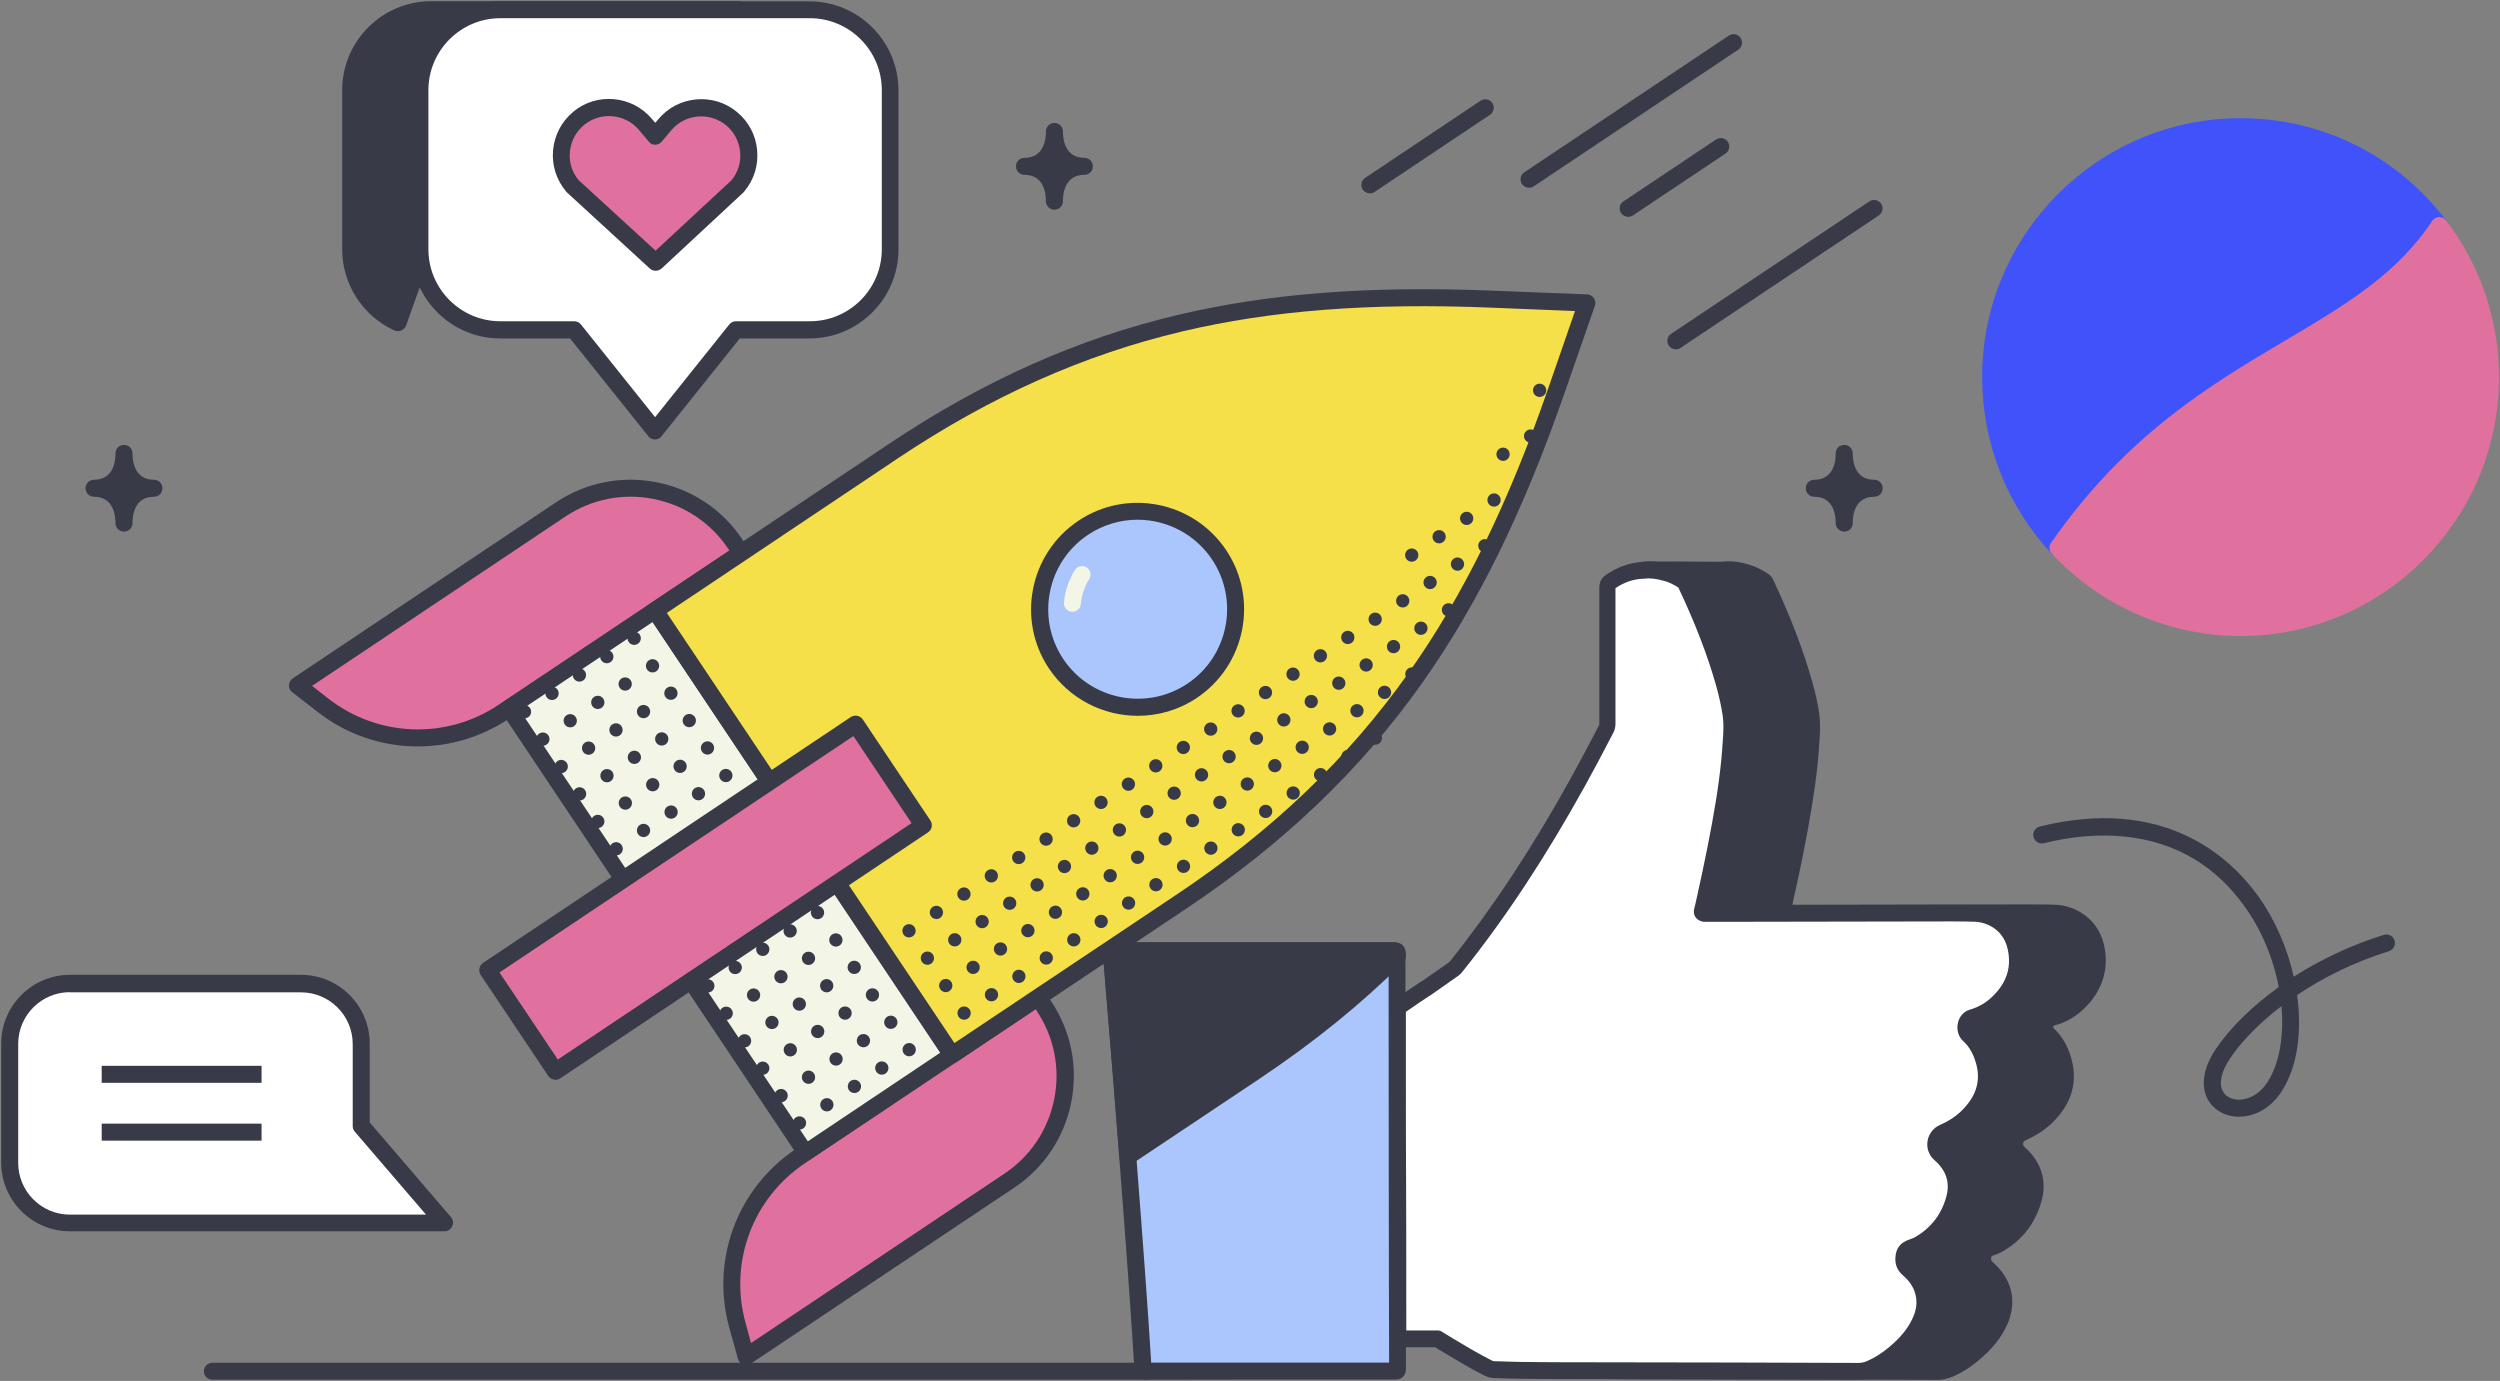 <?xml version="1.0" encoding="UTF-8"?>
<svg width="1470px" height="812px" viewBox="0 0 1470 812" version="1.1" xmlns="http://www.w3.org/2000/svg" xmlns:xlink="http://www.w3.org/1999/xlink">
    <rect x="0" y="0" width="1470" height="812" fill="#808080" stroke="none"/>
    <!-- Generator: Sketch 64 (93537) - https://sketch.com -->
    <title>popularity</title>
    <desc>Created with Sketch.</desc>
    <g id="Page-1" stroke="none" stroke-width="1" fill="none" fill-rule="evenodd">
        <g id="popularity" transform="translate(-270, -134)" fill-rule="nonzero">
            <g id="Group" transform="translate(180, 134)">
                <path d="M524.4,0.7 L5.7,0.7 C2.9,0.7 0.7,2.9 0.7,5.7 L0.7,759.2 C0.7,761.8 2.7,764 5.3,764.2 C5.4,764.2 5.6,764.2 5.7,764.2 C8.1,764.2 10.3,762.4 10.6,760 C21.4,690 31.3,641.3 50.1,600.1 C69.6,557.5 98.8,521.9 147.9,481 C198,439.3 237.2,392.4 267.7,337.8 C294.3,290.2 310.7,243.1 325.2,201.5 L328.7,191.4 C345,145 359.3,107 383.8,76.8 C410.8,43.5 447.4,23.6 499.1,14.3 C507.2,12.8 515.9,11.6 524.9,10.7 C527.5,10.4 529.5,8.1 529.404,5.5 C529.3,2.8 527.1,0.7 524.4,0.7 Z" id="Path"></path>
                <path d="M524.4,0.7 L343.5,0.7 C314.7,0.7 291.2,24.2 291.2,53 L291.2,146.6 C291.2,167.1 303.3,185.8 321.9,194.3 C322.6,194.6 323.3,194.7 324,194.7 C324.7,194.7 325.3,194.6 326,194.3 C327.3,193.7 328.3,192.7 328.8,191.4 C345.1,145 359.4,107 383.9,76.8 C410.9,43.5 447.5,23.6 499.2,14.3 C507.3,12.8 516,11.6 525,10.7 C527.6,10.4 529.6,8.1 529.5,5.5 C529.3,2.8 527.1,0.7 524.4,0.7 Z" id="Path" fill="#383A48"></path>
                <path d="M1554.3,0.7 C1551.5,0.7 1549.3,2.9 1549.3,5.7 C1549.3,60.4 1540,99.8 1520.2,129.9 C1499.3,161.5 1468.9,179.5 1433.8,200.3 C1390,226.2 1340.4,255.6 1296,319.3 C1287.6,331.3 1279.6,344.4 1272.1,358.1 C1191.3,506.6 1162.7,519.9 1115.4,541.8 C1064.3,565.4 994.3,597.8 823.8,803.1 C822.6,804.6 822.3,806.7 823.1,808.4 C823.9,810.2 825.7,811.3 827.6,811.3 L1554.4,811.3 C1557.2,811.3 1559.4,809.1 1559.4,806.3 L1559.4,5.7 C1559.3,3 1557.1,0.7 1554.3,0.7 Z" id="Path"></path>
                <g transform="translate(259, 170)">
                    <g transform="translate(256, 411)">
                        <path d="M8.6,198.2 L13.7,216.6 L168.5,113.1 C202.5,90.4 211.6,44.4 188.9,10.4 L185.4,5.2 L45.6,98.7 C13.1,120.5 -1.8,160.6 8.6,198.2 Z" id="Path" fill="#E0719E"></path>
                        <path d="M13.7,221.7 C13.1,221.7 12.5,221.6 12,221.4 C10.5,220.8 9.4,219.6 8.9,218 L3.8,199.6 C-7.2,159.8 8.5,117.7 42.8,94.7 L182.6,1.2 C183.7,0.5 185.1,0.2 186.4,0.5 C187.7,0.8 188.8,1.5 189.6,2.6 L193.1,7.8 C204.8,25.3 209,46.4 204.9,67.1 C200.8,87.8 188.9,105.7 171.3,117.4 L16.5,220.8 C15.6,221.4 14.7,221.7 13.7,221.7 Z M184,12.3 L48.3,103 C17.6,123.5 3.5,161.3 13.4,196.9 L13.4,196.9 L16.6,208.7 L165.6,109.1 C180.9,98.9 191.3,83.3 194.9,65.2 C198.5,47.1 194.8,28.7 184.6,13.4 L184,12.3 Z" id="Shape" fill="#383A48"></path>
                    </g>
                    <g transform="translate(0, 112)">
                        <path d="M21,132.8 L5.9,121 L160.7,17.5 C194.7,-5.2 240.6,3.9 263.4,37.9 L266.9,43.1 L127,136.6 C94.5,158.3 51.8,156.8 21,132.8 Z" id="Path" fill="#E0719E"></path>
                        <path d="M76.6,156.9 C55.8,156.9 35.1,150.1 17.9,136.7 L17.9,136.7 L2.8,125 C1.5,124 0.8,122.5 0.9,120.9 C1,119.3 1.8,117.8 3.1,116.9 L157.9,13.4 C175.4,1.7 196.5,-2.5 217.2,1.6 C237.9,5.7 255.8,17.6 267.5,35.2 L271,40.4 C271.7,41.5 272,42.9 271.7,44.2 C271.4,45.5 270.7,46.6 269.6,47.4 L129.8,140.9 C113.6,151.6 95.1,156.9 76.6,156.9 Z M24.1,128.8 C53.3,151.5 93.5,153 124.2,132.4 L259.9,41.7 L259.2,40.7 C249,25.4 233.4,15 215.3,11.4 C197.2,7.8 178.8,11.5 163.5,21.7 L14.5,121.3 L24.1,128.8 Z" id="Shape" fill="#383A48"></path>
                    </g>
                    <g transform="translate(125, 184)">
                        <rect id="Rectangle" fill="#F3F6E6" transform="translate(135.474, 164.374) rotate(-33.758) translate(-135.474, -164.374) " x="83.723" y="7.272" width="103.501" height="314.204"></rect>
                        <path d="M179.7,328.6 C179.4,328.6 179.1,328.6 178.8,328.5 C177.5,328.3 176.4,327.5 175.7,326.5 L1.1,65.2 C-0.4,63 0.2,60 2.4,58.5 L88.4,1 C89.5,0.3 90.8,-9.18709553e-15 92,0.3 C93.3,0.5 94.4,1.3 95.1,2.3 L269.7,263.5 C271.2,265.7 270.6,268.7 268.4,270.2 L182.4,327.7 C181.6,328.3 180.6,328.6 179.7,328.6 Z M11.8,63.8 L181,317.1 L259,264.9 L89.8,11.7 L11.8,63.8 Z" id="Shape" fill="#383A48"></path>
                    </g>
                    <g transform="translate(211, 0)">
                        <path d="M179.7,450.2 L5.1,189 L145.4,95.2 C259.4,19 363.8,0.5 497.1,5.9 L553,8.1 L535.4,58.7 C490.4,188.2 431.9,281.7 314.6,360.1 L179.7,450.2 Z" id="Path" fill="#F6E049"></path>
                        <path d="M179.7,455.2 C178.1,455.2 176.5,454.4 175.5,453 L1,191.8 C0.3,190.7 2.23709939e-14,189.3 0.3,188 C0.6,186.7 1.3,185.6 2.4,184.8 L142.7,91 C198.3,53.8 254,29 312.9,15.1 C366.2,2.5 424.8,-2 497.4,0.9 L553.3,3.1 C554.9,3.2 556.3,4 557.2,5.3 C558.1,6.6 558.3,8.3 557.8,9.8 L540.2,60.4 C515.8,130.7 489.1,185.1 456.3,231.5 C420.2,282.6 374.8,326 317.5,364.3 L182.5,454.5 C181.7,455 180.7,455.2 179.7,455.2 Z M12.1,190.4 L181.2,443.3 L312,355.9 C368.3,318.3 412.8,275.7 448.2,225.7 C480.5,180.1 506.8,126.5 530.8,57.1 L546.1,12.9 L496.9,10.9 C425.3,8 367.5,12.5 315.1,24.9 C257.3,38.6 202.7,62.9 148.1,99.4 L12.1,190.4 Z" id="Shape" fill="#383A48"></path>
                    </g>
                    <g transform="translate(135, 55)" fill="#383A48" id="Oval">
                        <circle cx="504.7" cy="209" r="3.9"></circle>
                        <circle cx="488.6" cy="219.8" r="3.9"></circle>
                        <circle cx="472.5" cy="230.5" r="3.9"></circle>
                        <circle cx="456.4" cy="241.3" r="3.9"></circle>
                        <circle cx="440.2" cy="252.1" r="3.9"></circle>
                        <circle cx="424.1" cy="262.9" r="3.9"></circle>
                        <circle cx="408" cy="273.7" r="3.9"></circle>
                        <circle cx="391.9" cy="284.4" r="3.9"></circle>
                        <circle cx="375.7" cy="295.2" r="3.9"></circle>
                        <circle cx="359.6" cy="306" r="3.9"></circle>
                        <circle cx="343.5" cy="316.8" r="3.9"></circle>
                        <circle cx="327.4" cy="327.6" r="3.9"></circle>
                        <circle cx="311.2" cy="338.3" r="3.9"></circle>
                        <circle cx="295.1" cy="349.1" r="3.9"></circle>
                        <circle cx="279" cy="359.9" r="3.9"></circle>
                        <circle cx="262.9" cy="370.7" r="3.9"></circle>
                        <circle cx="246.7" cy="381.4" r="3.9"></circle>
                        <circle cx="230.6" cy="392.2" r="3.9"></circle>
                        <circle cx="214.5" cy="403" r="3.9"></circle>
                        <circle cx="198.4" cy="413.8" r="3.9"></circle>
                        <circle cx="182.2" cy="424.6" r="3.9"></circle>
                        <circle cx="166.1" cy="435.3" r="3.9"></circle>
                        <circle cx="526.2" cy="171.3" r="3.9"></circle>
                        <circle cx="510.1" cy="182.1" r="3.9"></circle>
                        <circle cx="493.9" cy="192.9" r="3.9"></circle>
                        <circle cx="477.8" cy="203.6" r="3.9"></circle>
                        <circle cx="461.7" cy="214.4" r="3.9"></circle>
                        <circle cx="445.6" cy="225.2" r="3.9"></circle>
                        <circle cx="429.4" cy="236" r="3.9"></circle>
                        <circle cx="413.3" cy="246.8" r="3.9"></circle>
                        <circle cx="397.2" cy="257.5" r="3.9"></circle>
                        <circle cx="381.1" cy="268.3" r="3.9"></circle>
                        <circle cx="364.9" cy="279.1" r="3.9"></circle>
                        <circle cx="348.8" cy="289.9" r="3.9"></circle>
                        <circle cx="332.7" cy="300.6" r="3.9"></circle>
                        <circle cx="316.6" cy="311.4" r="3.9"></circle>
                        <circle cx="300.4" cy="322.2" r="3.9"></circle>
                        <circle cx="284.3" cy="333" r="3.9"></circle>
                        <circle cx="268.2" cy="343.8" r="3.9"></circle>
                        <circle cx="252.1" cy="354.5" r="3.9"></circle>
                        <circle cx="235.9" cy="365.3" r="3.9"></circle>
                        <circle cx="219.8" cy="376.1" r="3.9"></circle>
                        <circle cx="203.7" cy="386.9" r="3.9"></circle>
                        <circle cx="187.6" cy="397.7" r="3.9"></circle>
                        <circle cx="171.4" cy="408.4" r="3.9"></circle>
                        <circle cx="155.3" cy="419.2" r="3.9"></circle>
                        <circle cx="547.7" cy="133.6" r="3.9"></circle>
                        <circle cx="531.5" cy="144.4" r="3.9"></circle>
                        <circle cx="515.4" cy="155.2" r="3.9"></circle>
                        <circle cx="499.3" cy="166" r="3.9"></circle>
                        <circle cx="483.2" cy="176.7" r="3.9"></circle>
                        <circle cx="467" cy="187.5" r="3.9"></circle>
                        <circle cx="450.9" cy="198.3" r="3.9"></circle>
                        <circle cx="434.8" cy="209.1" r="3.9"></circle>
                        <circle cx="418.7" cy="219.9" r="3.9"></circle>
                        <circle cx="402.5" cy="230.6" r="3.9"></circle>
                        <circle cx="386.4" cy="241.4" r="3.9"></circle>
                        <circle cx="370.3" cy="252.2" r="3.9"></circle>
                        <circle cx="354.2" cy="263" r="3.9"></circle>
                        <circle cx="338" cy="273.7" r="3.9"></circle>
                        <circle cx="321.9" cy="284.5" r="3.9"></circle>
                        <circle cx="305.8" cy="295.3" r="3.9"></circle>
                        <circle cx="289.7" cy="306.1" r="3.9"></circle>
                        <circle cx="273.5" cy="316.9" r="3.9"></circle>
                        <circle cx="257.4" cy="327.6" r="3.9"></circle>
                        <circle cx="241.3" cy="338.4" r="3.9"></circle>
                        <circle cx="225.2" cy="349.2" r="3.9"></circle>
                        <circle cx="209" cy="360" r="3.9"></circle>
                        <circle cx="192.9" cy="370.7" r="3.9"></circle>
                        <circle cx="176.8" cy="381.5" r="3.9"></circle>
                        <circle cx="160.7" cy="392.3" r="3.9"></circle>
                        <circle cx="144.5" cy="403.1" r="3.9"></circle>
                        <circle cx="569.1" cy="95.9" r="3.9"></circle>
                        <circle cx="553" cy="106.7" r="3.9"></circle>
                        <circle cx="536.9" cy="117.5" r="3.9"></circle>
                        <circle cx="520.8" cy="128.3" r="3.9"></circle>
                        <circle cx="504.6" cy="139.1" r="3.9"></circle>
                        <circle cx="488.5" cy="149.8" r="3.9"></circle>
                        <circle cx="472.4" cy="160.6" r="3.9"></circle>
                        <circle cx="456.3" cy="171.4" r="3.9"></circle>
                        <circle cx="440.1" cy="182.2" r="3.9"></circle>
                        <circle cx="424" cy="193" r="3.9"></circle>
                        <circle cx="407.9" cy="203.7" r="3.9"></circle>
                        <circle cx="391.8" cy="214.5" r="3.9"></circle>
                        <circle cx="375.6" cy="225.3" r="3.9"></circle>
                        <circle cx="359.5" cy="236.1" r="3.9"></circle>
                        <circle cx="343.4" cy="246.8" r="3.9"></circle>
                        <circle cx="327.3" cy="257.6" r="3.9"></circle>
                        <circle cx="311.1" cy="268.4" r="3.9"></circle>
                        <circle cx="295" cy="279.2" r="3.9"></circle>
                        <circle cx="278.9" cy="290" r="3.9"></circle>
                        <circle cx="262.8" cy="300.7" r="3.9"></circle>
                        <circle cx="246.6" cy="311.5" r="3.9"></circle>
                        <circle cx="230.5" cy="322.3" r="3.9"></circle>
                        <circle cx="214.4" cy="333.1" r="3.9"></circle>
                        <circle cx="198.3" cy="343.8" r="3.9"></circle>
                        <circle cx="182.1" cy="354.6" r="3.9"></circle>
                        <circle cx="166" cy="365.4" r="3.9"></circle>
                        <circle cx="149.9" cy="376.2" r="3.9"></circle>
                        <circle cx="133.8" cy="387" r="3.9"></circle>
                        <circle cx="590.6" cy="58.3" r="3.9"></circle>
                        <circle cx="574.5" cy="69" r="3.9"></circle>
                        <circle cx="558.4" cy="79.8" r="3.9"></circle>
                        <circle cx="542.2" cy="90.6" r="3.9"></circle>
                        <circle cx="526.1" cy="101.4" r="3.9"></circle>
                        <circle cx="203.6" cy="316.9" r="3.9"></circle>
                        <circle cx="187.5" cy="327.7" r="3.9"></circle>
                        <circle cx="171.4" cy="338.5" r="3.9"></circle>
                        <circle cx="155.2" cy="349.3" r="3.9"></circle>
                        <circle cx="139.1" cy="360.1" r="3.9"></circle>
                        <circle cx="123" cy="370.8" r="3.9"></circle>
                        <circle cx="596" cy="31.4" r="3.9"></circle>
                        <circle cx="579.8" cy="42.1" r="3.9"></circle>
                        <circle cx="192.8" cy="300.8" r="3.9"></circle>
                        <circle cx="176.7" cy="311.6" r="3.9"></circle>
                        <circle cx="160.6" cy="322.4" r="3.9"></circle>
                        <circle cx="144.5" cy="333.2" r="3.9"></circle>
                        <circle cx="128.3" cy="343.9" r="3.9"></circle>
                        <circle cx="112.2" cy="354.7" r="3.9"></circle>
                        <circle cx="601.3" cy="4.5" r="3.9"></circle>
                        <circle cx="182.1" cy="284.7" r="3.9"></circle>
                        <circle cx="165.9" cy="295.5" r="3.9"></circle>
                        <circle cx="149.8" cy="306.2" r="3.9"></circle>
                        <circle cx="133.7" cy="317" r="3.9"></circle>
                        <circle cx="117.6" cy="327.8" r="3.9"></circle>
                        <circle cx="101.4" cy="338.6" r="3.9"></circle>
                        <circle cx="171.3" cy="268.6" r="3.9"></circle>
                        <circle cx="155.2" cy="279.3" r="3.9"></circle>
                        <circle cx="139" cy="290.1" r="3.9"></circle>
                        <circle cx="122.9" cy="300.9" r="3.9"></circle>
                        <circle cx="106.8" cy="311.7" r="3.9"></circle>
                        <circle cx="90.7" cy="322.5" r="3.9"></circle>
                        <circle cx="160.5" cy="252.4" r="3.9"></circle>
                        <circle cx="144.4" cy="263.2" r="3.9"></circle>
                        <circle cx="128.3" cy="274" r="3.9"></circle>
                        <circle cx="112.1" cy="284.8" r="3.9"></circle>
                        <circle cx="96" cy="295.6" r="3.9"></circle>
                        <circle cx="79.9" cy="306.3" r="3.9"></circle>
                        <circle cx="149.7" cy="236.3" r="3.9"></circle>
                        <circle cx="133.6" cy="247.1" r="3.9"></circle>
                        <circle cx="117.5" cy="257.9" r="3.9"></circle>
                        <circle cx="101.3" cy="268.7" r="3.9"></circle>
                        <circle cx="85.2" cy="279.4" r="3.9"></circle>
                        <circle cx="69.1" cy="290.2" r="3.9"></circle>
                        <circle cx="138.9" cy="220.2" r="3.9"></circle>
                        <circle cx="122.8" cy="231" r="3.9"></circle>
                        <circle cx="106.7" cy="241.7" r="3.9"></circle>
                        <circle cx="90.6" cy="252.5" r="3.9"></circle>
                        <circle cx="74.4" cy="263.3" r="3.9"></circle>
                        <circle cx="58.3" cy="274.1" r="3.9"></circle>
                        <circle cx="128.2" cy="204.1" r="3.9"></circle>
                        <circle cx="112" cy="214.8" r="3.9"></circle>
                        <circle cx="95.9" cy="225.6" r="3.9"></circle>
                        <circle cx="79.8" cy="236.4" r="3.9"></circle>
                        <circle cx="63.7" cy="247.2" r="3.9"></circle>
                        <circle cx="47.5" cy="258" r="3.9"></circle>
                        <circle cx="117.4" cy="187.9" r="3.9"></circle>
                        <circle cx="101.3" cy="198.7" r="3.9"></circle>
                        <circle cx="85.1" cy="209.5" r="3.9"></circle>
                        <circle cx="69" cy="220.3" r="3.9"></circle>
                        <circle cx="52.9" cy="231.1" r="3.9"></circle>
                        <circle cx="36.8" cy="241.8" r="3.9"></circle>
                        <circle cx="106.6" cy="171.8" r="3.9"></circle>
                        <circle cx="90.5" cy="182.6" r="3.9"></circle>
                        <circle cx="74.4" cy="193.4" r="3.9"></circle>
                        <circle cx="58.2" cy="204.2" r="3.9"></circle>
                        <circle cx="42.1" cy="214.9" r="3.9"></circle>
                        <circle cx="26" cy="225.7" r="3.9"></circle>
                        <circle cx="95.8" cy="155.7" r="3.9"></circle>
                        <circle cx="79.7" cy="166.5" r="3.9"></circle>
                        <circle cx="63.6" cy="177.2" r="3.9"></circle>
                        <circle cx="47.5" cy="188" r="3.9"></circle>
                        <circle cx="31.3" cy="198.8" r="3.9"></circle>
                        <circle cx="15.2" cy="209.6" r="3.9"></circle>
                        <circle cx="85.1" cy="139.6" r="3.9"></circle>
                        <circle cx="68.9" cy="150.3" r="3.9"></circle>
                        <circle cx="52.8" cy="161.1" r="3.9"></circle>
                        <circle cx="36.7" cy="171.9" r="3.9"></circle>
                        <circle cx="20.6" cy="182.7" r="3.9"></circle>
                        <circle cx="4.4" cy="193.5" r="3.9"></circle>
                    </g>
                    <g transform="translate(437, 125)">
                        <circle id="Oval" fill="#AAC6FC" cx="62.9" cy="63.3" r="57.6"></circle>
                        <path d="M63,125.9 C42.8,125.9 22.9,116.1 10.8,98.1 C-8.4,69.4 -0.6,30.4 28.1,11.2 C56.8,-8 95.8,-0.2 115,28.5 C134.2,57.2 126.4,96.2 97.7,115.4 L97.7,115.4 C87.1,122.5 75,125.9 63,125.9 Z M62.9,10.6 C52.8,10.6 42.7,13.5 33.7,19.5 C9.6,35.6 3.1,68.4 19.2,92.5 C35.3,116.6 68.1,123.1 92.2,107 L92.2,107 C116.3,90.9 122.8,58.1 106.7,34 C96.6,18.9 79.9,10.6 62.9,10.6 Z" id="Shape" fill="#383A48"></path>
                    </g>
                    <path d="M461.6,189.7 C461.4,189.7 461.3,189.7 461.1,189.7 C458.4,189.4 456.3,187 456.6,184.2 C457.2,177.5 459.5,170.9 463,165.2 C464.5,162.9 467.6,162.2 469.9,163.6 C472.2,165.1 472.9,168.2 471.5,170.5 C468.7,174.9 467,180 466.5,185.2 C466.4,187.7 464.2,189.7 461.6,189.7 Z" id="Path" fill="#F3F6E6"></path>
                    <g transform="translate(112, 250)">
                        <rect id="Rectangle" fill="#E0719E" transform="translate(133.825, 107.882) rotate(-33.758) translate(-133.825, -107.882) " x="3.723" y="72.082" width="260.204" height="71.601"></rect>
                        <path d="M45.6,214.9 C44,214.9 42.4,214.1 41.4,212.7 L1.6,153.2 C0.9,152.1 0.6,150.7 0.9,149.4 C1.2,148.1 1.9,147 3,146.2 L219.3,1.6 C220.4,0.9 221.8,0.6 223.1,0.9 C224.4,1.2 225.5,1.9 226.3,3 L266.1,62.5 C267.6,64.8 267,67.9 264.7,69.4 L48.4,214.1 C47.5,214.7 46.5,214.9 45.6,214.9 Z M12.7,151.8 L47,203 L255,64 L220.8,12.8 L12.7,151.8 Z" id="Shape" fill="#383A48"></path>
                    </g>
                </g>
                <g transform="translate(738, 330)">
                    <path d="M577.2,263.3 C588.2,252.8 592.3,239.8 589.2,225.8 C585.7,210.2 572.5,202.6 560.9,202 C556.3,201.8 551.8,201.8 547.3,201.8 C545.8,201.8 544.4,201.8 542.9,201.8 C532.3,201.8 483.7,201.8 405.9,202 C406,201.8 406,201.5 406.1,201.3 C406.2,200.6 406.4,199.9 406.5,199.2 C411.3,177.8 414.8,160.1 417.5,143.4 C418.9,134.7 420.1,126.1 420.9,118 C421.3,114.1 421.5,110.2 421.8,106.4 L422,103.1 C422.4,97.8 422.2,93.2 421.6,88.9 C420.8,83.4 419.5,77.5 417.6,70.9 C412.3,52.1 405,33 394.6,10.8 C393.9,9.4 392.9,8.2 391.5,7.3 C387.6,4.7 383.9,3 380.2,1.9 C376,0.7 370.5,-0.5 364.5,0.3 C363.9,0.3 362.4,0.3 360.3,0.3 C318.7,-5.683648e-14 317.9,0.2 316.8,0.5 C313.8,1.3 312.5,3.7 312.6,5.8 C312.8,10.1 317,11 320.4,11.6 C322.7,12.1 325.8,12.6 329,13.1 C331.8,13.6 335.8,14.2 338.8,14.8 C338.8,15 338.8,15.1 338.8,15.3 C338.8,32.8 338.8,50.3 338.8,67.8 C338.8,77.1 338.8,86.4 338.8,95.6 C338.8,95.9 338.8,96.1 338.6,96.3 C332.9,107.3 327.6,117.3 322.3,126.9 C299.5,168.2 276.2,203.6 250.9,235.2 C250.6,235.5 250.4,235.8 250.1,236 C246.3,238.7 242.4,241.4 238.6,244 L234.9,246.6 L234.8,246.7 C234.4,246.9 234,247.1 233.5,247.4 C232,248.4 230.5,249.4 229,250.5 C225.7,252.8 222.3,255.1 218.9,257.3 C216.6,258.9 215.399,261.1 215.399,264 C215.399,269 215.399,274.1 215.399,279.1 L215.399,304.8 C215.399,354.9 215.399,405 215.399,455.1 C215.399,455.3 215.399,455.6 215.399,455.8 C215.399,457 215.3,459 217,460.7 C218.7,462.4 220.7,462.4 221.9,462.3 C222.1,462.3 222.3,462.3 222.6,462.3 C227.6,462.3 232.6,462.3 237.6,462.3 L242.4,462.3 C243,462.7 243.5,463 244.1,463.4 L247.7,465.6 C255.2,470.1 262.9,474.7 270.8,478.7 C272.4,479.5 274.4,480.4 276.8,480.4 C278.3,480.4 279.9,480.5 281.4,480.5 C283.5,480.6 285.5,480.6 287.6,480.7 L292.5,480.8 C300.7,480.9 309.1,481 317.4,481 C364.6,481 476.1,481.3 490.9,481.4 L491,481.4 C494.1,481.4 497.1,480.8 500.1,479.5 C505.5,477.2 510.8,473.9 516.1,469.3 C523.7,462.9 529,456.2 532.3,448.7 C534.8,443.1 535.7,437.4 535,431.8 C534,424.4 530.2,417.8 523.7,412.1 C522.9,411.4 522.7,410.9 522.8,409.8 C522.9,409 523,408.7 523,408.7 C523.1,408.7 523.3,408.4 524.3,408.1 C525.7,407.7 527.4,407 529.1,406.1 C540.8,399.5 548.6,389.6 552.3,376.7 C555.8,364.4 552.4,353.2 542.4,344.4 C541.5,343.6 541.6,342.7 541.6,342.3 C541.7,341.8 541.9,341 543,340.5 C549.9,337.5 555.8,333.4 560.4,328.5 C570.5,317.8 573.7,305.6 569.9,292.3 C567.8,284.8 564.4,279.1 559.5,274.6 C559.3,274.4 559.3,273.5 559.5,273.1 C566.4,271.4 572.2,268 577.2,263.3 Z" id="Path" fill="#383A48"></path>
                    <g id="_x35_Gmsrj.tif_2_">
                        <g id="Group">
                            <g transform="translate(169, 0)">
                                <path d="M344.8,207 C338.9,206.7 333,206.8 327.1,206.8 C309.4,206.8 241.1,206.9 213.1,206.9 C203.8,206.9 194.6,206.9 185.3,206.9 C185.2,206.9 185,206.9 184.9,206.8 C184.2,206.6 183.9,206.3 184.2,205.2 C184.9,202.8 185.3,200.4 185.9,198 C190,179.6 193.8,161.1 196.9,142.5 C198.3,134.2 199.4,125.9 200.2,117.5 C200.7,112.6 201,107.6 201.3,102.7 C201.6,98.3 201.6,93.9 200.9,89.6 C200,83.7 198.7,77.9 197.1,72.2 C191.4,51.7 183.4,32.1 174.4,12.9 C174.1,12.2 173.6,11.8 173.1,11.4 C170,9.4 166.7,7.7 163.2,6.7 C158.6,5.4 154,4.6 149.2,5.3 L149.2,5.3 C142,5.5 135.7,8 129.8,12.1 C128.6,12.9 128.2,13.9 128.2,15.4 C128.2,42.2 128.2,69 128.2,95.8 C128.2,96.9 128,97.8 127.5,98.8 C122.2,109.1 116.8,119.3 111.2,129.5 C90.1,167.7 66.6,204.4 39.3,238.5 C38.8,239.2 38.2,239.7 37.5,240.2 C32.4,243.8 27.2,247.4 22.1,251 C21.7,251.2 21.3,251.4 20.9,251.7 C16,255 11.2,258.4 6.2,261.6 C5.2,262.2 4.9,262.9 5,264 C5.1,270.4 5,276.9 5,283.3 C5,340.6 5,397.8 5,455.1 C5,457.6 4.7,457.2 7.2,457.2 C14.3,457.2 21.3,457.2 28.4,457.2 L28.4,457.2 L28.4,457.2 C29.3,457.8 30.3,458.4 31.2,459 C39.9,464.2 48.6,469.5 57.7,474.1 C58.9,474.7 60.2,475.2 61.6,475.3 C65.2,475.4 68.8,475.5 72.3,475.6 C82.2,475.7 92.1,475.9 102,475.9 C149,475.9 260.6,476.2 275.6,476.3 C278.1,476.3 280.5,475.8 282.8,474.8 C288.2,472.5 293.1,469.2 297.6,465.4 C303.8,460.1 309.1,454.1 312.5,446.6 C314.5,442.1 315.4,437.4 314.8,432.4 C313.9,425.6 310.3,420.2 305.2,415.8 C303.1,414 302.4,411.9 302.6,409.4 C302.9,406 304.2,404.4 307.5,403.4 C308.8,403 310.2,402.5 311.4,401.8 C321.9,395.8 329,386.9 332.3,375.3 C335.4,364.6 332.2,355.5 323.9,348.1 C319.9,344.6 320.9,338 325.8,335.9 C331.8,333.3 337.1,329.8 341.6,325.1 C350,316.2 353.4,305.7 350,293.7 C348.4,287.9 345.7,282.6 341.1,278.4 C338,275.6 339.1,269.5 342.8,268.5 C348.7,266.9 353.8,263.9 358.1,259.7 C367.5,250.7 371.6,239.8 368.7,226.9 C365.5,213.8 354.7,207.5 344.8,207 Z" id="Path" fill="#FFFFFF"></path>
                                <path d="M275.6,481.3 L275.6,481.3 C260.6,481.2 149.1,481 102,480.9 C93.7,480.9 85.3,480.8 77.1,480.7 L72.2,480.6 C70.1,480.6 68.1,480.5 66,480.4 C64.5,480.4 62.9,480.3 61.4,480.3 C58.9,480.2 57,479.4 55.4,478.6 C47.4,474.6 39.7,469.9 32.3,465.5 L28.7,463.3 C28.1,463 27.6,462.6 27,462.2 L22.2,462.2 C17.2,462.2 12.2,462.2 7.2,462.2 C6.9,462.2 6.7,462.2 6.5,462.2 C5.3,462.2 3.3,462.3 1.6,460.6 C-0.1,458.9 -0.001,456.9 -0.001,455.7 C-0.001,455.5 -0.001,455.3 -0.001,455 C-0.001,413.4 -0.001,371.7 -0.001,330.1 L-0.001,279 C-0.001,274.1 -0.001,269 -0.001,264 C-0.001,261.1 1.1,258.9 3.5,257.3 C6.9,255.1 10.3,252.7 13.6,250.5 C15.1,249.5 16.6,248.5 18.1,247.5 C18.6,247.2 19,246.9 19.4,246.8 L19.5,246.7 L22.9,244.3 C26.8,241.6 30.7,238.8 34.7,236.1 C35,235.9 35.2,235.7 35.5,235.4 C60.7,203.8 84.1,168.4 106.9,127.1 C112.2,117.5 117.5,107.5 123.2,96.5 C123.3,96.2 123.4,96.1 123.4,95.8 C123.4,86.3 123.4,76.7 123.4,67.2 C123.4,50 123.4,32.7 123.4,15.5 C123.4,12.3 124.7,9.9 127.2,8.1 C134.2,3.3 141.3,0.8 149,0.4 C155,-0.5 160.6,0.8 164.8,2 C168.5,3 172.2,4.8 176.1,7.4 C177.5,8.3 178.5,9.5 179.2,11 C189.6,33.2 197,52.2 202.2,71.1 C204,77.7 205.3,83.5 206.2,89.1 C206.8,93.4 207,98 206.6,103.3 L206.4,106.6 C206.1,110.4 205.9,114.4 205.5,118.3 C204.7,126.4 203.6,135 202.1,143.7 C199.3,160.4 195.8,178.1 191.1,199.5 C190.9,200.2 190.8,200.9 190.7,201.6 C190.6,201.8 190.6,202.1 190.5,202.3 L194.4,202.3 C200.8,202.3 207.1,202.3 213.5,202.3 C226.6,202.3 248.6,202.3 270.1,202.2 C294.7,202.2 318,202.1 327.4,202.1 C328.9,202.1 330.3,202.1 331.8,202.1 C336.2,202.1 340.8,202.1 345.4,202.3 L345.4,202.3 C356.9,202.9 370.2,210.5 373.7,226.1 C376.9,240.1 372.7,253.1 361.7,263.6 C356.7,268.4 351,271.7 344.5,273.5 C344.3,273.9 344.3,274.7 344.5,275 C349.4,279.4 352.8,285.2 354.9,292.7 C358.6,306 355.4,318.2 345.4,328.9 C340.8,333.8 334.9,337.9 328,340.9 C327,341.3 326.7,342.2 326.6,342.7 C326.5,343.1 326.5,344.1 327.4,344.8 C337.4,353.6 340.9,364.8 337.3,377.1 C333.6,390 325.8,399.9 314.1,406.5 C312.4,407.5 310.6,408.1 309.3,408.5 C308.4,408.8 308.1,409 308,409.1 C308,409.1 307.9,409.4 307.8,410.2 C307.7,411.3 307.9,411.8 308.7,412.5 C315.2,418.1 319,424.8 320,432.2 C320.7,437.8 319.8,443.4 317.3,449.1 C314,456.5 308.7,463.3 301.1,469.7 C295.7,474.3 290.5,477.6 285.1,479.9 C281.7,480.7 278.7,481.3 275.6,481.3 Z M9.9,452.3 C14,452.3 18,452.3 22.1,452.3 L28.3,452.3 C29.2,452.3 30.2,452.6 31,453.1 L31.9,453.7 C32.5,454.1 33.1,454.5 33.7,454.8 L37.3,457 C44.6,461.4 52.2,465.9 59.8,469.8 C60.7,470.2 61.2,470.4 61.5,470.4 C63.1,470.4 64.7,470.5 66.2,470.5 C68.2,470.6 70.2,470.6 72.2,470.7 L77.1,470.8 C85.2,470.9 93.6,471 101.9,471 C149.1,471 260.6,471.3 275.5,471.4 C275.5,471.4 275.5,471.4 275.6,471.4 C277.4,471.4 279.1,471.1 280.8,470.3 C285.3,468.4 289.7,465.6 294.3,461.7 C300.8,456.2 305.1,450.8 307.8,444.7 C309.6,440.7 310.2,437 309.7,433.2 C309,428.2 306.5,423.8 301.8,419.8 C298.6,417 297.2,413.5 297.5,409.2 C297.9,403.8 300.6,400.5 305.8,398.8 C306.7,398.5 307.9,398.1 308.8,397.6 C318.1,392.3 324.4,384.4 327.3,374.1 C329.8,365.5 327.5,358.3 320.4,352.1 C317.2,349.3 315.7,345.1 316.4,340.9 C317.1,336.7 319.8,333.2 323.6,331.5 C329.4,329 334,325.8 337.7,321.8 C345.3,313.7 347.7,305 344.9,295.2 C343.3,289.6 340.9,285.4 337.4,282.2 C334.5,279.6 333.3,275.4 334.3,271.3 C335.2,267.5 337.8,264.7 341.2,263.7 C346.1,262.3 350.6,259.8 354.4,256.1 C363,247.9 365.9,238.7 363.5,228 C361,216.8 351.7,212.4 344.5,212 C340.2,211.8 335.8,211.8 331.5,211.8 C330,211.8 328.5,211.8 327,211.8 C317.6,211.8 294.4,211.8 269.7,211.9 C248.2,211.9 226.1,212 213,212 C206.6,212 200.3,212 193.9,212 L185.2,212 C185,212 184.8,212 184.6,212 C184.4,212 184.2,211.9 184.1,211.9 C184,211.9 183.9,211.9 183.8,211.8 C181.6,211.3 180.4,210 179.8,209.1 C178.9,207.6 178.7,205.9 179.3,203.9 C179.7,202.4 180.1,200.9 180.4,199.2 C180.6,198.5 180.7,197.7 180.9,197 C185.6,175.8 189.1,158.3 191.8,141.8 C193.2,133.3 194.3,125 195.1,117.1 C195.5,113.3 195.7,109.5 196,105.7 L196.2,102.4 C196.5,97.9 196.4,93.9 195.9,90.4 C195.1,85.3 193.9,79.8 192.2,73.6 C187.1,55.4 180,37 169.9,15.5 C166.9,13.6 164.3,12.3 161.6,11.6 C156.6,10.2 153.1,9.8 149.8,10.3 C149.8,10.3 149.8,10.3 149.7,10.3 C149.5,10.3 149.3,10.3 149.1,10.3 C143.5,10.5 138.2,12.3 132.9,15.8 C132.9,32.9 132.9,49.9 132.9,67 C132.9,76.5 132.9,86.1 132.9,95.6 C132.9,97.5 132.5,99.2 131.6,100.9 C125.9,112 120.5,122.1 115.2,131.7 C92.1,173.5 68.5,209.4 42.9,241.4 C42,242.5 41.1,243.4 40,244.1 C36.1,246.8 32.2,249.6 28.3,252.3 L24.6,254.9 C24.5,255 24.3,255.1 24.2,255.2 C24,255.3 23.9,255.4 23.7,255.5 C23.6,255.6 23.4,255.6 23.3,255.7 C21.8,256.7 20.3,257.7 18.8,258.7 C15.8,260.8 12.7,262.9 9.6,265 C9.6,269.7 9.6,274.4 9.6,279 L9.6,330.1 C9.9,370.9 9.9,411.6 9.9,452.3 Z" id="Shape" fill="#383A48"></path>
                            </g>
                            <g transform="translate(0, 224)">
                                <path d="M173.8,250.2 C173.8,252.3 173.8,252.3 171.8,252.3 C123.3,252.3 74.8,252.3 26.2,252.3 C24.8,252.3 24.1,252.2 24,250.4 C22,217.4 18.5,170.1 15.1,125.9 C10.2,63.5 5.5,7.3 5.4,6.3 C5.3,5.4 5.7,5 6.6,5.1 C7,5.1 7.4,5.1 7.9,5.1 L171.3,5.1 C173.5,5.1 173.5,5.1 173.5,7.2 L173.5,8.1 C173.5,51.8 173.6,211.9 173.8,250.2 Z" id="Path" fill="#AAC6FC"></path>
                                <path d="M26.1,257.3 C20.1,257.3 19.1,252.7 19,250.7 C17.3,222.6 14.4,182 10.1,126.3 C8.2,101.5 5,61.2 0.7,9.8 C0.5,7.9 0.5,6.8 0.4,6.7 C0.2,4.1 1.4,2.5 2.1,1.8 C2.8,1.1 4.4,-9.1038288e-15 6.9,0.1 C7,0.1 7.1,0.1 7.3,0.1 C7.5,0.1 7.7,0.1 7.8,0.1 L171.2,0.1 C176.1,0.1 178.4,2.4 178.4,7.2 L178.4,8.1 C178.4,48.9 178.5,211.1 178.7,250.2 L178.7,250.2 C178.7,251.7 178.7,253.8 177,255.5 C175.3,257.2 173.2,257.2 171.7,257.2 L141.5,257.2 C103.1,257.2 64.7,257.2 26.1,257.3 C26.2,257.3 26.2,257.3 26.1,257.3 Z M10.8,10.1 C15,61 18.2,100.9 20.1,125.5 C24.3,179.4 27.2,219.2 28.9,247.2 C66.5,247.2 104,247.2 141.6,247.2 L168.8,247.2 C168.6,204.2 168.5,52.8 168.5,10.1 L10.8,10.1 Z" id="Shape" fill="#383A48"></path>
                            </g>
                            <path d="M171.4,224.1 L7.9,224.1 C7.7,224.1 7.5,224.1 7.4,224.1 C7.3,224.1 7.2,224.1 7,224.1 C4.5,223.9 2.9,225 2.2,225.8 C1.5,226.5 0.3,228.1 0.5,230.7 C0.5,230.8 0.6,231.9 0.8,233.8 C5.1,285.2 8.3,325.5 10.2,350.3 C10.3,352.1 11.4,353.6 13,354.4 C13.7,354.7 14.4,354.9 15.2,354.9 C16.2,354.9 17.1,354.6 18,354.1 L92.6,304.3 C124.7,282.8 152.4,260.4 177.2,235.7 C178.1,234.8 178.7,233.5 178.7,232.2 L178.7,231.3 C178.5,226.4 176.2,224.1 171.4,224.1 Z" id="Path" fill="#383A48"></path>
                        </g>
                    </g>
                </g>
                <g transform="translate(331, 0)">
                    <path d="M235.1,5.7 L53.2,5.7 C27.1,5.7 5.9,26.9 5.9,53 L5.9,146.6 C5.9,172.7 27.1,193.9 53.2,193.9 L96.7,193.9 L144.2,253.3 L191.7,193.9 L235.2,193.9 C261.3,193.9 282.5,172.7 282.5,146.6 L282.5,53 C282.4,26.9 261.2,5.7 235.1,5.7 Z" id="Path" fill="#FFFFFF"></path>
                    <path d="M144.1,258.4 C142.6,258.4 141.1,257.7 140.2,256.5 L94.2,199 L53.1,199 C24.3,199 0.8,175.5 0.8,146.7 L0.8,53.1 C0.8,24.3 24.3,0.8 53.1,0.8 L235,0.8 C263.8,0.8 287.3,24.3 287.3,53.1 L287.3,146.7 C287.3,175.5 263.8,199 235,199 L194,199 L148,256.5 C147.1,257.7 145.6,258.4 144.1,258.4 Z M53.2,10.7 C29.9,10.7 10.9,29.7 10.9,53 L10.9,146.6 C10.9,169.9 29.9,188.9 53.2,188.9 L96.7,188.9 C98.2,188.9 99.7,189.6 100.6,190.8 L144.2,245.3 L187.8,190.8 C188.7,189.6 190.2,188.9 191.7,188.9 L235.2,188.9 C258.5,188.9 277.5,169.9 277.5,146.6 L277.5,53 C277.5,29.7 258.5,10.7 235.2,10.7 L53.2,10.7 Z" id="Shape" fill="#383A48"></path>
                    <g transform="translate(84, 58)">
                        <path d="M65.7,15.6 L60.2,22.2 L54.4,15.3 C44.5,3.6 27,2 15.1,11.8 L15.1,11.8 C3.1,21.7 1.5,39.5 11.5,51.4 L60.4,96.3 L108.7,51.4 C118.6,39.5 116.9,21.8 105,11.9 L105,11.9 C93.2,2 75.6,3.7 65.7,15.6 Z" id="Path" fill="#E0719E"></path>
                        <path d="M60.5,101.2 C59.3,101.2 58.1,100.8 57.1,99.9 L8.2,55 C8,54.9 7.9,54.7 7.8,54.5 C2.1,47.7 -0.6,39.1 0.2,30.3 C1,21.5 5.2,13.5 12,7.8 C12,7.8 12.1,7.8 12.1,7.7 C25.9,-3.8 46.7,-1.9 58.3,11.9 L60.3,14.2 L62,12.2 L62,12.2 C73.6,-1.8 94.5,-3.7 108.4,7.9 C115.2,13.5 119.4,21.5 120.2,30.3 C121,39.1 118.4,47.7 112.7,54.5 C112.6,54.7 112.4,54.8 112.3,55 L64,99.9 C62.9,100.8 61.7,101.2 60.5,101.2 Z M15.2,47.9 L60.5,89.4 L105.2,47.9 C109,43.2 110.8,37.3 110.2,31.3 C109.6,25.2 106.7,19.6 102,15.7 C92.2,7.6 77.7,9 69.6,18.7 L69.6,18.7 L64.1,25.3 C63.2,26.4 61.8,27.1 60.3,27.1 L60.3,27.1 C58.8,27.1 57.4,26.5 56.5,25.3 L50.7,18.4 C42.6,8.8 28.1,7.5 18.4,15.5 C18.4,15.5 18.3,15.5 18.3,15.6 C13.6,19.5 10.7,25.1 10.1,31.2 C9.5,37.3 11.3,43.2 15.2,47.9 Z" id="Shape" fill="#383A48"></path>
                    </g>
                </g>
                <path d="M764.2,811.3 L214.9,811.3 C212.1,811.3 209.9,809.1 209.9,806.3 C209.9,803.5 212.1,801.3 214.9,801.3 L764.2,801.3 C767,801.3 769.2,803.5 769.2,806.3 C769.2,809.1 767,811.3 764.2,811.3 Z" id="Path" fill="#383A48"></path>
                <g transform="translate(90, 573)">
                    <g>
                        <path d="M212.3,88.9 L212.3,42.4 L212.3,40.6 C212.3,21.1 196.5,5.2 176.9,5.2 L41.1,5.2 C21.6,5.2 5.7,21 5.7,40.6 L5.7,110.6 C5.7,130.1 21.5,146 41.1,146 L73.6,146 L144.5,146 L177,146 L261.3,146 L212.3,88.9 Z" id="Path" fill="#FFFFFF"></path>
                        <path d="M261.3,151 L41.1,151 C18.9,151 0.7,132.9 0.7,110.6 L0.7,40.6 C0.7,18.4 18.8,0.2 41.1,0.2 L177,0.2 C199.2,0.2 217.4,18.3 217.4,40.6 L217.4,87 L265.2,142.7 C266.5,144.2 266.8,146.3 265.9,148 C265.1,149.9 263.3,151 261.3,151 Z M41.1,10.4 C24.4,10.4 10.7,24 10.7,40.8 L10.7,110.8 C10.7,127.5 24.3,141.2 41.1,141.2 L250.5,141.2 L208.6,92.4 C207.8,91.5 207.4,90.3 207.4,89.1 L207.4,40.9 C207.4,24.2 193.8,10.5 177,10.5 L41.1,10.5 L41.1,10.4 Z" id="Shape" fill="#383A48"></path>
                    </g>
                    <rect id="Rectangle" fill="#383A48" x="59.8" y="53.7" width="94" height="10"></rect>
                    <rect id="Rectangle" fill="#383A48" x="59.8" y="87.7" width="94" height="10"></rect>
                </g>
                <path d="M895.5,113.7 C893.9,113.7 892.3,112.9 891.3,111.5 C889.8,109.2 890.4,106.1 892.7,104.6 L960.6,59.2 C962.9,57.7 966,58.3 967.5,60.6 C969,62.9 968.4,66 966.1,67.5 L898.2,112.9 C897.5,113.4 896.5,113.7 895.5,113.7 Z" id="Path" fill="#383A48"></path>
                <path d="M1075.4,205.4 C1073.8,205.4 1072.2,204.6 1071.2,203.2 C1069.7,200.9 1070.3,197.8 1072.6,196.3 L1189.2,118.4 C1191.5,116.9 1194.6,117.5 1196.1,119.8 C1197.6,122.1 1197,125.2 1194.7,126.7 L1078.1,204.6 C1077.3,205.2 1076.4,205.4 1075.4,205.4 Z" id="Path" fill="#383A48"></path>
                <path d="M1047.4,127.5 C1045.8,127.5 1044.2,126.7 1043.2,125.3 C1041.7,123 1042.3,119.9 1044.6,118.4 L1099.1,82 C1101.4,80.5 1104.5,81.1 1106,83.4 C1107.5,85.7 1106.9,88.8 1104.6,90.3 L1050.1,126.7 C1049.3,127.2 1048.4,127.5 1047.4,127.5 Z" id="Path" fill="#383A48"></path>
                <path d="M989.1,110.4 C987.5,110.4 985.9,109.6 984.9,108.2 C983.4,105.9 984,102.8 986.3,101.3 L1106.6,20.9 C1108.9,19.4 1112,20 1113.5,22.3 C1115,24.6 1114.4,27.7 1112.1,29.2 L991.8,109.6 C991,110.1 990.1,110.4 989.1,110.4 Z" id="Path" fill="#383A48"></path>
                <g transform="translate(1255, 69)" id="Path">
                    <path d="M273.3,60.6 C244.3,22.4 200.3,0.5 152.4,0.5 C68.7,0.5 0.5,68.8 0.5,152.7 C0.5,191.3 15,228.2 41.2,256.5 C42.2,257.5 43.5,258.1 44.9,258.1 C45,258.1 45.1,258.1 45.2,258.1 C46.7,258 48.1,257.2 49,256 C92.2,194 140.8,165.3 183.7,139.9 C218.4,119.4 251.2,99.9 273.4,66.4 C274.7,64.6 274.6,62.3 273.3,60.6 Z" fill="#4053FA"></path>
                    <path d="M273.3,60.6 C272.3,59.3 270.8,58.6 269.2,58.6 C267.6,58.7 266.1,59.5 265.2,60.8 C244.3,92.4 213.9,110.4 178.8,131.2 C135,157.1 85.4,186.5 41,250.2 C39.7,252.1 39.8,254.7 41.4,256.5 C70,287.3 110.5,305 152.5,305 C236.2,305 304.4,236.7 304.4,152.8 C304.3,119.1 293.6,87.3 273.3,60.6 Z" fill="#E0719E"></path>
                </g>
                <path d="M1406.6,656.6 C1406.1,656.6 1405.7,656.6 1405.2,656.6 C1397.5,656.2 1391.1,652.2 1387.9,645.9 C1385.6,641.3 1383.2,631.3 1392.9,616.8 C1401.2,604.5 1414.3,591.6 1429.9,580.4 C1426.7,563.3 1419.7,546.7 1409.7,532.8 C1374.6,483.8 1320.8,488.6 1291.8,495.8 C1289.1,496.5 1286.4,494.8 1285.7,492.1 C1285,489.4 1286.7,486.7 1289.4,486 C1362.6,467.9 1401.2,503.9 1417.8,526.9 C1427.9,541 1435,557.6 1438.7,574.3 C1454.9,564 1473,555.5 1491.7,549.7 C1494.3,548.9 1497.1,550.3 1498,553 C1498.8,555.6 1497.4,558.4 1494.7,559.3 C1473.6,565.9 1455.5,575.1 1440.7,585.1 C1443.7,606.6 1440.9,627.3 1431.7,641.6 C1425.7,651 1416.4,656.6 1406.6,656.6 Z M1431.5,591.6 C1417.6,602.2 1407.4,613.2 1401.3,622.3 C1396.2,629.9 1394.6,636.8 1396.9,641.4 C1398.4,644.5 1401.7,646.3 1405.7,646.6 C1408.2,646.7 1416.8,646.4 1423.4,636.1 C1430.2,625.5 1433.1,609.4 1431.5,591.6 Z" id="Shape" fill="#383A48"></path>
                <path d="M180.5,282.1 C169.1,282.1 167.9,271.2 167.9,266.6 C167.9,263.8 165.7,261.6 162.9,261.6 C160.1,261.6 157.9,263.8 157.9,266.6 C157.9,271.3 156.7,282.1 145.3,282.1 C142.5,282.1 140.3,284.3 140.3,287.1 C140.3,289.9 142.5,292.1 145.3,292.1 C156.7,292.1 157.9,303 157.9,307.6 C157.9,310.4 160.1,312.6 162.9,312.6 C165.7,312.6 167.9,310.4 167.9,307.6 C167.9,302.9 169.1,292.1 180.5,292.1 C183.3,292.1 185.5,289.9 185.5,287.1 C185.5,284.3 183.3,282.1 180.5,282.1 Z" id="Path" fill="#383A48"></path>
                <path d="M727.6,92.8 C716.2,92.8 715,81.9 715,77.3 C715,74.5 712.8,72.3 710,72.3 C707.2,72.3 705,74.5 705,77.3 C705,82 703.8,92.8 692.4,92.8 C689.6,92.8 687.4,95 687.4,97.8 C687.4,100.6 689.6,102.8 692.4,102.8 C703.8,102.8 705,113.7 705,118.3 C705,121.1 707.2,123.3 710,123.3 C712.8,123.3 715,121.1 715,118.3 C715,113.6 716.2,102.8 727.6,102.8 C730.4,102.8 732.6,100.6 732.6,97.8 C732.6,95 730.3,92.8 727.6,92.8 Z" id="Path" fill="#383A48"></path>
                <path d="M1192,282.1 C1180.6,282.1 1179.4,271.2 1179.4,266.6 C1179.4,263.8 1177.2,261.6 1174.4,261.6 C1171.6,261.6 1169.4,263.8 1169.4,266.6 C1169.4,271.3 1168.2,282.1 1156.8,282.1 C1154,282.1 1151.8,284.3 1151.8,287.1 C1151.8,289.9 1154,292.1 1156.8,292.1 C1168.2,292.1 1169.4,303 1169.4,307.6 C1169.4,310.4 1171.6,312.6 1174.4,312.6 C1177.2,312.6 1179.4,310.4 1179.4,307.6 C1179.4,302.9 1180.6,292.1 1192,292.1 C1194.8,292.1 1197,289.9 1197,287.1 C1197,284.3 1194.8,282.1 1192,282.1 Z" id="Path" fill="#383A48"></path>
            </g>
        </g>
    </g>
</svg>